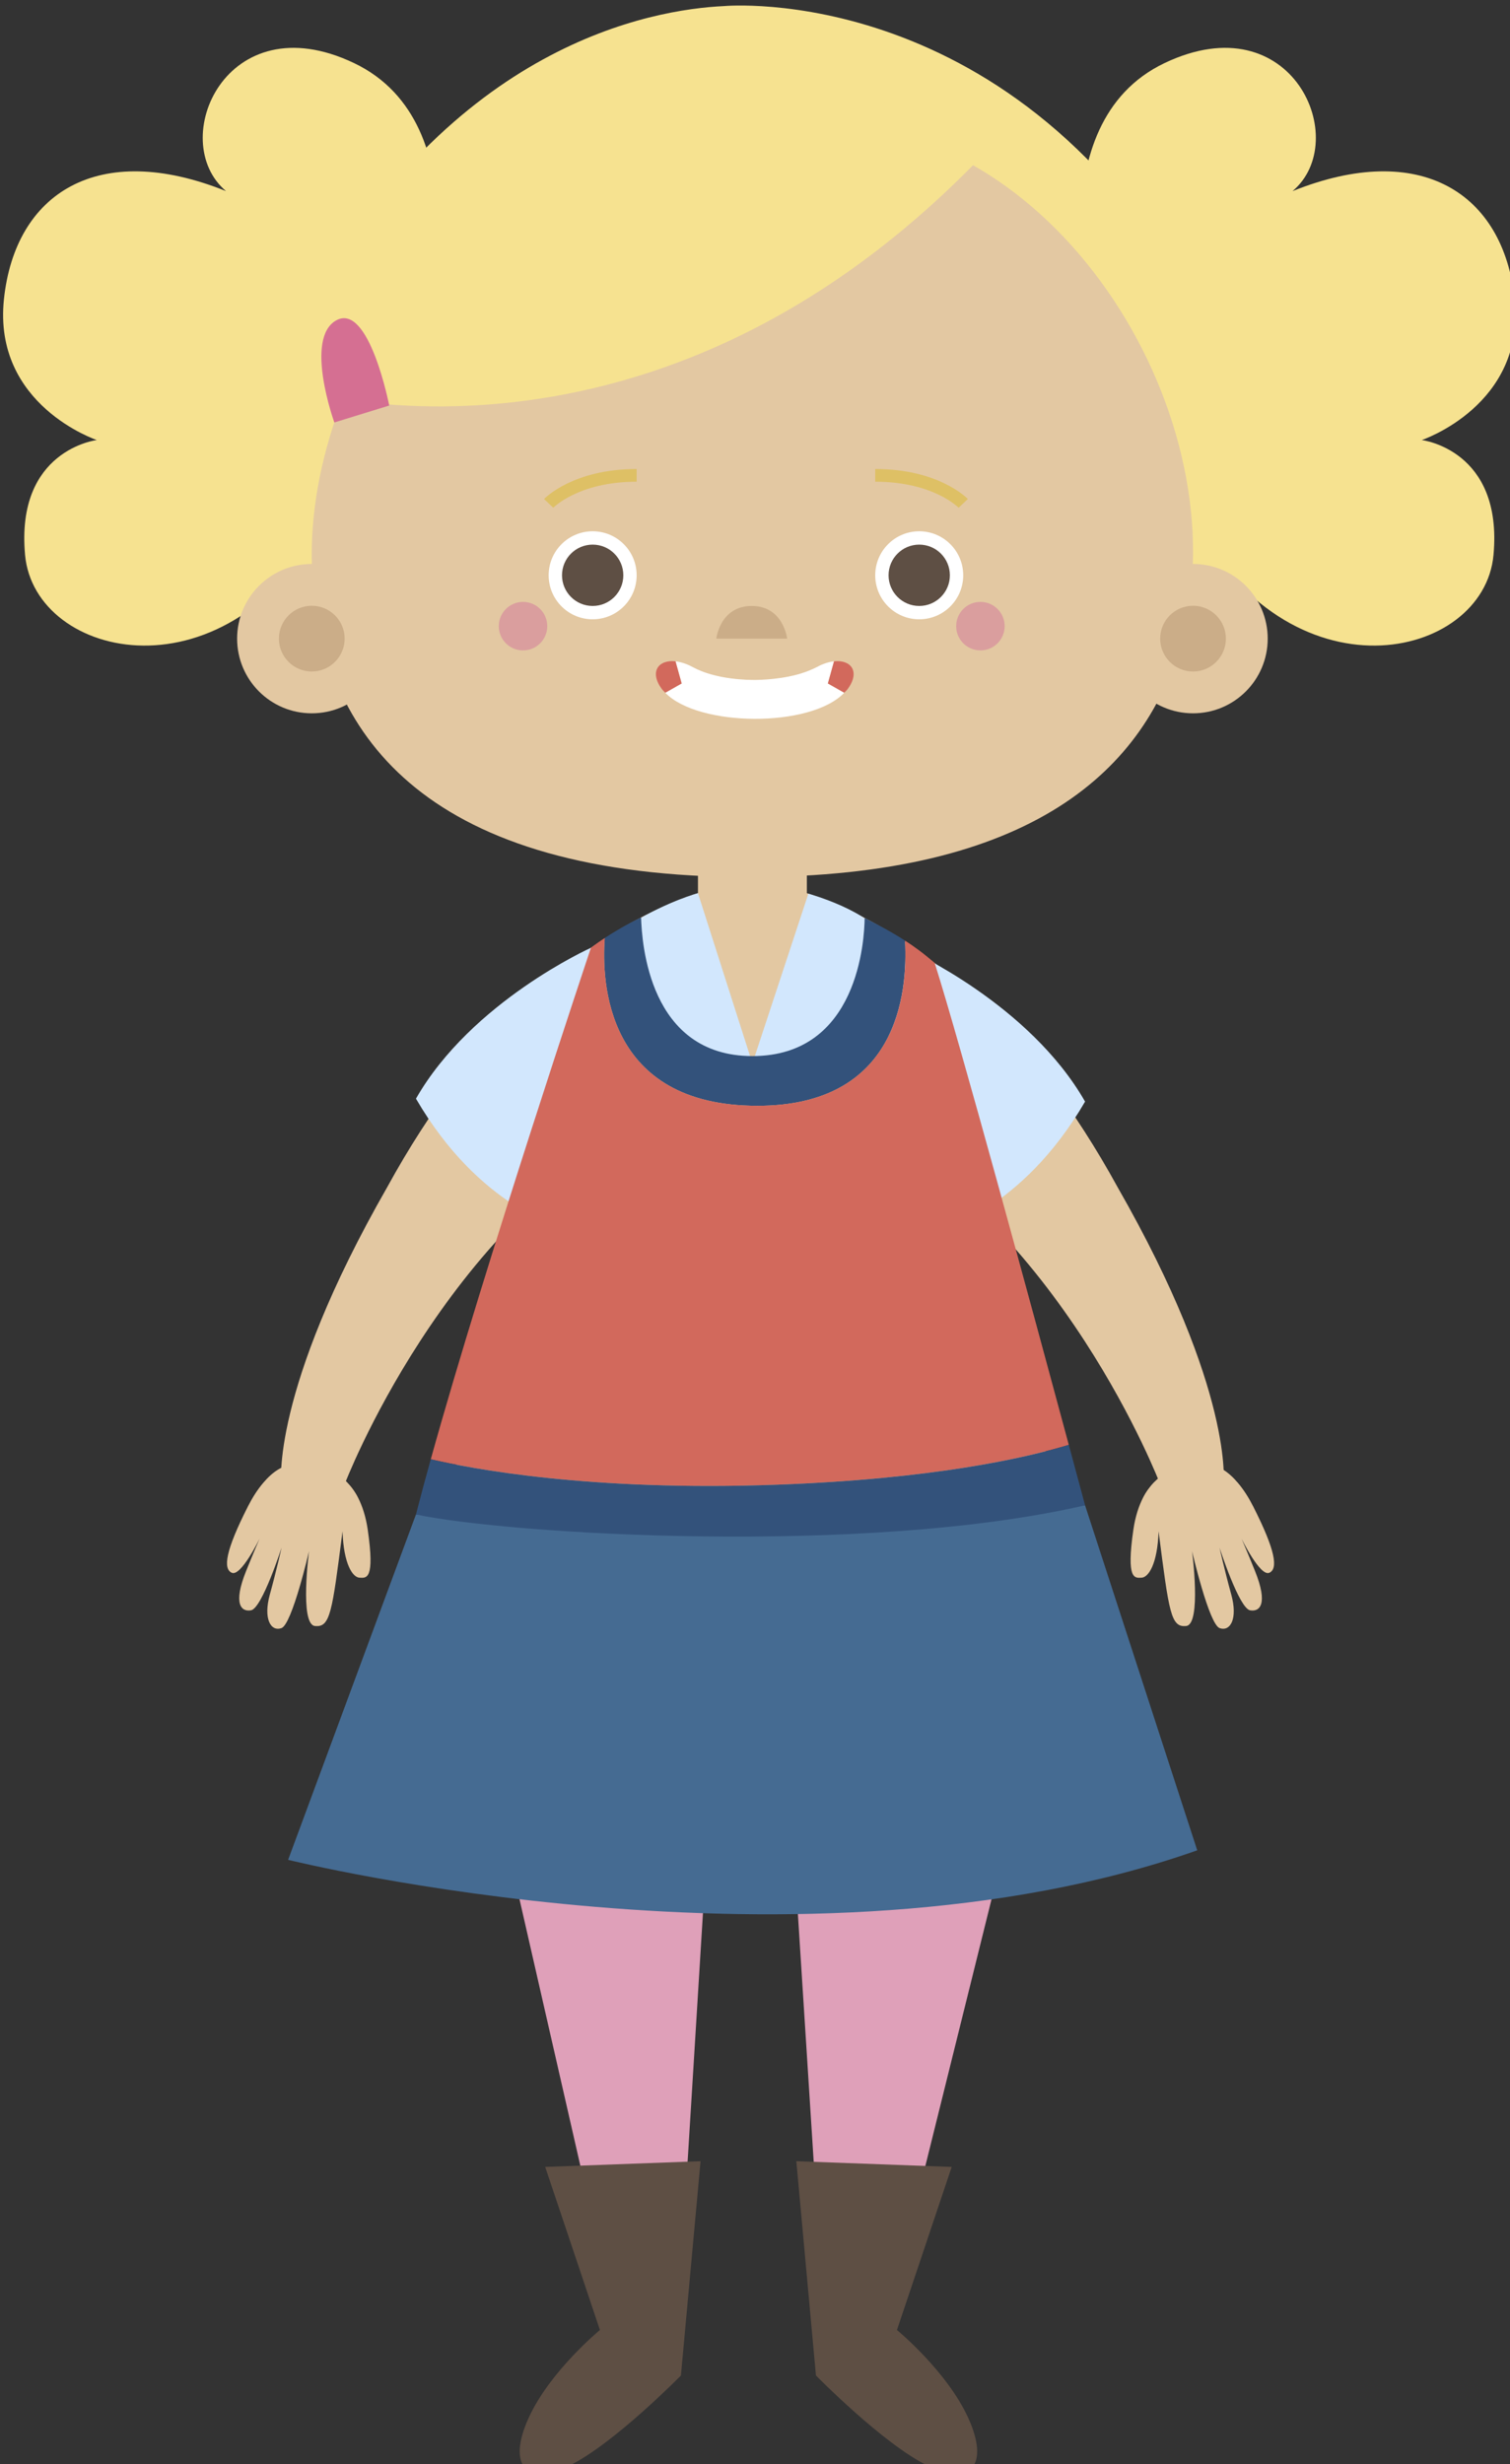 <?xml version="1.0" encoding="UTF-8" standalone="no"?>
<!-- Created with Inkscape (http://www.inkscape.org/) -->

<svg
   width="29.877mm"
   height="48.74mm"
   viewBox="0 0 29.877 48.74"
   version="1.1"
   id="svg1"
   inkscape:version="1.4.2 (f4327f4, 2025-05-13)"
   sodipodi:docname="girl9.svg"
   xmlns:inkscape="http://www.inkscape.org/namespaces/inkscape"
   xmlns:sodipodi="http://sodipodi.sourceforge.net/DTD/sodipodi-0.dtd"
   xmlns="http://www.w3.org/2000/svg"
   xmlns:svg="http://www.w3.org/2000/svg">
  <rect x="0" y="0" width="29.877" height="48.74" fill="#333333" stroke="none"/>
  <sodipodi:namedview
     id="namedview1"
     pagecolor="#ffffff"
     bordercolor="#000000"
     borderopacity="0.25"
     inkscape:showpageshadow="2"
     inkscape:pageopacity="0.0"
     inkscape:pagecheckerboard="0"
     inkscape:deskcolor="#d1d1d1"
     inkscape:document-units="mm"
     inkscape:zoom="1.2275954"
     inkscape:cx="48.876039"
     inkscape:cy="-167.80773"
     inkscape:window-width="2880"
     inkscape:window-height="1676"
     inkscape:window-x="-12"
     inkscape:window-y="-12"
     inkscape:window-maximized="1"
     inkscape:current-layer="layer1" />
  <defs
     id="defs1">
    <clipPath
       clipPathUnits="userSpaceOnUse"
       id="clipPath119">
      <path
         d="m 2429.58,8528.87 v 0 l -1.54,4.27 c 7.66,35.49 -15.79,67.53 -15.79,67.53 10.47,20.59 15.22,39.01 16.15,55.3 95.03,81.21 245.93,222.7 239.94,298.46 -6.68,84.06 -297.09,299.7 -435.14,397.71 -1.96,12.33 -3.87,24.38 -5.72,36.02 -4.67,29.42 -8.97,56.5 -12.82,80.63 v 0 c 0,0 399.66,-281.36 528.14,-436.13 0,0 44.89,-42.39 44.81,-102.96 0,-4.99 -0.32,-10.11 -0.98,-15.34 -8.76,-68.62 -357.05,-385.49 -357.05,-385.49"
         transform="translate(0,2.5000001e-4)"
         id="path119" />
    </clipPath>
    <clipPath
       clipPathUnits="userSpaceOnUse"
       id="clipPath299">
      <path
         d="m 6622.23,11070.3 c 4.28,3.8 8.4,7.9 12.38,12.2 -0.48,-0.6 -0.96,-1.2 -1.45,-1.8 -3.23,-3.4 -6.57,-6.6 -10.01,-9.8 -0.22,-0.1 -0.44,-0.3 -0.66,-0.4 l -0.26,-0.2"
         transform="translate(0,2.5000001e-4)"
         id="path299" />
    </clipPath>
    <clipPath
       clipPathUnits="userSpaceOnUse"
       id="clipPath602">
      <path
         d="m 4237.98,3522.14 c 0,0 0,0.01 0,0.02 0,-0.01 0,-0.01 0,-0.02 m 0.01,0.2 c 0,0.1 0.01,0.2 0.01,0.3 0,-0.1 -0.01,-0.2 -0.01,-0.3"
         transform="translate(0,2.5000001e-4)"
         id="path602" />
    </clipPath>
  </defs>
  <g
     inkscape:label="图层 1"
     inkscape:groupmode="layer"
     id="layer1"
     transform="translate(-91.546,-382.587)">
    <g
       id="g155"
       transform="matrix(0.265,0,0,0.265,52.546,313.28)">
		<path
   style="fill:#f6e290"
   d="m 228.76,285.894 c 0,0 -4.198,-15.095 5.359,-19.65 9.557,-4.555 14.023,5.806 9.557,9.557 9.557,-3.841 15.75,0.149 16.584,8.069 0.834,7.92 -6.937,10.51 -6.937,10.51 0,0 6.074,0.715 5.359,8.575 -0.715,7.86 -15.274,11.165 -22.598,-2.948"
   id="path119-1" />

		<path
   style="fill:#f6e290"
   d="m 178.963,285.894 c 0,0 4.198,-15.095 -5.359,-19.65 -9.557,-4.555 -14.023,5.806 -9.557,9.557 -9.557,-3.841 -15.75,0.149 -16.584,8.069 -0.834,7.92 6.937,10.51 6.937,10.51 0,0 -6.074,0.715 -5.359,8.575 0.715,7.86 15.274,11.165 22.598,-2.948"
   id="path120" />

		<path
   style="fill:#f6e290"
   d="m 236.612,284.632 c -13.54,-24.66 -35.363,-22.644 -35.37,-22.643 -5.431,0.251 -20.283,2.836 -31.159,22.643 -13.543,24.664 6.257,34.168 33.264,34.168 27.007,0 46.808,-9.504 33.265,-34.168 z"
   id="path121" />

		<path
   style="fill:#e3c8a2"
   d="m 197.975,270.806 h 10.664 c 17.736,0 31.173,22.188 26.763,38.476 -2.611,9.644 -11.111,17.718 -32.255,17.718 -24.1,0 -31.57,-10.49 -32.6,-21.838 -1.367,-15.076 11.468,-34.356 27.428,-34.356 z"
   id="path122" />

		<rect
   x="199.283"
   y="324.745"
   style="fill:#e3c8a2"
   width="8.13"
   height="8.373"
   id="rect122" />

		<path
   style="fill:#e3c8a2"
   d="m 185.14,347.088 c 0,-18.549 18.208,-18.849 18.208,-18.849 0,0 18.208,0.299 18.208,18.849 0,18.55 18.492,50.285 -18.208,50.285 -36.7,0 -18.208,-31.735 -18.208,-50.285 z"
   id="path123" />

		<polygon
   style="fill:#dfa0b9"
   points="226.214,383.103 212.585,438.005 208.898,438.115 205.845,390.335 "
   id="polygon123" />

		<polygon
   style="fill:#dfa0b9"
   points="181.049,381.8 193.887,438.005 197.574,438.005 200.85,385.003 "
   id="polygon124" />

		<path
   style="fill:#f6e290"
   d="m 168.525,290.375 c 0,0 27.628,9.296 53.183,-18.49 -24.383,-9.473 -41.441,-4.073 -53.183,18.49 z"
   id="path124" />

		<g
   id="g135">
			<g
   id="g125">
				<path
   style="fill:#ffffff"
   d="m 194.705,304.474 c 0,1.814 -1.471,3.285 -3.285,3.285 -1.814,0 -3.285,-1.471 -3.285,-3.285 0,-1.814 1.471,-3.285 3.285,-3.285 1.815,0 3.285,1.471 3.285,3.285 z"
   id="path125" />

				<circle
   style="fill:#5e4f44"
   cx="191.421"
   cy="304.474"
   r="2.289"
   id="circle125" />

			</g>

			<g
   id="g127">
				<path
   style="fill:#ffffff"
   d="m 219.088,304.474 c 0,1.814 -1.471,3.285 -3.285,3.285 -1.814,0 -3.285,-1.471 -3.285,-3.285 0,-1.814 1.471,-3.285 3.285,-3.285 1.815,0 3.285,1.471 3.285,3.285 z"
   id="path126" />

				<path
   style="fill:#5e4f44"
   d="m 213.514,304.474 c 0,1.264 1.025,2.289 2.289,2.289 1.264,0 2.289,-1.025 2.289,-2.289 0,-1.264 -1.025,-2.289 -2.289,-2.289 -1.264,0 -2.289,1.025 -2.289,2.289 z"
   id="path127" />

			</g>

			<path
   style="fill:#e3c8a2"
   d="m 176.022,309.202 c 0,3.078 -2.496,5.574 -5.574,5.574 -3.078,0 -5.574,-2.496 -5.574,-5.574 0,-3.079 2.496,-5.574 5.574,-5.574 3.078,0 5.574,2.495 5.574,5.574 z"
   id="path128" />

			<path
   style="fill:#cbad88"
   d="m 200.652,309.202 h 5.289 c 0,0 -0.275,-2.438 -2.644,-2.438 -2.369,0 -2.645,2.438 -2.645,2.438 z"
   id="path129" />

			<path
   style="fill:none;stroke:#dec065;stroke-width:0.947;stroke-miterlimit:10"
   d="m 188.136,299.107 c 0,0 1.987,-2.092 6.57,-2.092"
   id="path130" />

			<path
   style="fill:none;stroke:#dec065;stroke-width:0.947;stroke-miterlimit:10"
   d="m 219.088,299.107 c 0,0 -1.987,-2.092 -6.57,-2.092"
   id="path131" />

			<path
   style="fill:#cbad88"
   d="m 172.902,309.202 c 0,1.355 -1.099,2.454 -2.454,2.454 -1.355,0 -2.454,-1.099 -2.454,-2.454 0,-1.355 1.099,-2.454 2.454,-2.454 1.355,0 2.454,1.098 2.454,2.454 z"
   id="path132" />

			<path
   style="fill:#e3c8a2"
   d="m 241.822,309.202 c 0,3.078 -2.496,5.574 -5.574,5.574 -3.079,0 -5.574,-2.496 -5.574,-5.574 0,-3.079 2.496,-5.574 5.574,-5.574 3.078,0 5.574,2.495 5.574,5.574 z"
   id="path133" />

			<circle
   style="fill:#cbad88"
   cx="236.247"
   cy="309.202"
   r="2.454"
   id="circle133" />

			<path
   style="fill:#da9e9e"
   d="m 188.031,308.27 c 0,1 -0.81,1.81 -1.81,1.81 -1,0 -1.81,-0.81 -1.81,-1.81 0,-1 0.81,-1.81 1.81,-1.81 1,0 1.81,0.81 1.81,1.81 z"
   id="path134" />

			<path
   style="fill:#da9e9e"
   d="m 222.182,308.27 c 0,1 -0.81,1.81 -1.81,1.81 -1,0 -1.81,-0.81 -1.81,-1.81 0,-1 0.81,-1.81 1.81,-1.81 0.999,0 1.81,0.81 1.81,1.81 z"
   id="path135" />

		</g>

		<path
   style="fill:#e3c8a2"
   d="m 200.85,327.003 c 0,0 16.617,-0.839 29.777,23.163 8.753,15.284 7.896,22.182 7.896,22.182 h -4.717 c 0,0 -7.396,-19.464 -23.053,-27.411"
   id="path136" />

		<path
   style="fill:#e3c8a2"
   d="m 205.845,327.003 c 0,0 -16.617,-0.839 -29.777,23.163 -8.753,15.284 -7.896,22.182 -7.896,22.182 h 4.717 c 0,0 7.396,-19.464 23.053,-27.411"
   id="path137" />

		<path
   style="fill:#e3c8a2"
   d="m 193.73,437.218 c 0,0 -6.98,3.545 -6.714,7.66 0.266,4.116 10.585,-5.992 10.585,-5.992 v -2.759 z"
   id="path138" />

		<path
   style="fill:#e3c8a2"
   d="m 212.807,437.236 c 0,0 6.98,3.545 6.714,7.66 -0.266,4.115 -10.622,-6.578 -10.622,-6.578 v -1.639 z"
   id="path139" />

		<path
   style="fill:#d2e7fd"
   d="m 191.29,332.278 c 0,0 -8.912,3.996 -13.063,11.26 4.744,8.154 10.904,9.637 10.904,9.637 0,0 6.772,-11.549 2.159,-20.897 z"
   id="path140" />

		<path
   style="fill:#d2e7fd"
   d="m 215.123,332.497 c 0,0 8.912,3.996 13.063,11.26 -4.744,8.154 -10.904,9.637 -10.904,9.637 0,0 -6.771,-11.55 -2.159,-20.897 z"
   id="path141" />

		<path
   style="fill:#456b92"
   d="m 178.227,374.572 -9.545,25.777 c 0,0 38.653,9.605 67.878,-0.71 l -8.374,-25.75"
   id="path142" />

		<path
   style="fill:#d2e7fd"
   d="m 199.283,328.201 4.065,12.707 4.178,-12.669 c 0,0 4.686,1.274 5.789,3.439 1.103,2.165 -2.372,9.884 -9.967,9.884 -7.595,0 -8.522,-7.491 -8.967,-11.153 2.78,-1.661 4.902,-2.208 4.902,-2.208 z"
   id="path143" />

		<path
   style="fill:#5e4f44"
   d="m 187.876,423.27 11.6,-0.427 -1.465,15.996 c 0,0 -5.039,5.128 -8.32,6.716 -3.28,1.587 -4.643,-0.04 -3.055,-3.541 1.587,-3.5 5.327,-6.572 5.327,-6.572 z"
   id="path144" />

		<path
   style="fill:#5e4f44"
   d="m 218.228,423.27 -11.6,-0.427 1.465,15.996 c 0,0 5.039,5.128 8.319,6.716 3.28,1.587 4.643,-0.04 3.055,-3.541 -1.587,-3.5 -5.327,-6.572 -5.327,-6.572 z"
   id="path145" />

		<g
   id="g148">
			<path
   style="fill:#33527b"
   d="m 203.723,344.07 c 10.435,0 11.236,-8.327 11.019,-12.329 -1.018,-0.659 -2.025,-1.184 -3.013,-1.691 -0.018,1.594 -0.464,10.309 -8.382,10.309 -7.727,0 -8.251,-8.451 -8.312,-10.347 -1.119,0.535 -2.055,1.102 -2.712,1.534 -0.241,3.222 0.043,12.524 11.4,12.524 z"
   id="path146" />

			<path
   style="fill:#d2695c"
   d="m 205.239,372.348 c 11.57,-0.428 18.423,-1.975 21.733,-2.971 -2.697,-10.004 -8.092,-29.914 -10.011,-35.955 -0.744,-0.665 -1.484,-1.207 -2.218,-1.682 0.217,4.002 -0.585,12.329 -11.019,12.329 -11.357,0 -11.641,-9.302 -11.399,-12.523 -0.657,0.433 -1.034,0.732 -1.034,0.732 0,0 -7.847,23.411 -11.957,38.173 2.962,0.697 11.87,2.416 25.905,1.897 z"
   id="path147" />

			<path
   style="fill:#33527b"
   d="m 205.239,372.348 c -14.035,0.519 -22.943,-1.201 -25.906,-1.897 -0.409,1.469 -0.782,2.855 -1.106,4.121 6.941,1.47 33.473,3.12 49.96,-0.684 -0.275,-1.022 -0.695,-2.585 -1.215,-4.511 -3.31,0.997 -10.163,2.544 -21.733,2.971 z"
   id="path148" />

		</g>

		<path
   style="fill:#d2695c"
   d="m 204.067,315.166 c -0.348,0.005 -0.412,0.008 -0.412,0.008 z"
   id="path149" />

		<g
   id="g152">
			<path
   style="fill:#ffffff"
   d="m 209.441,310.896 c -0.385,0.042 -0.821,0.175 -1.283,0.428 -0.111,0.061 -0.231,0.11 -0.348,0.164 -1.447,0.658 -3.286,0.781 -4.179,0.796 -0.639,0.009 -3.027,-0.025 -4.741,-0.959 -0.002,-10e-4 -0.004,-0.002 -0.006,-0.003 -0.46,-0.25 -0.894,-0.382 -1.277,-0.424 l 0.459,1.652 -1.222,0.691 c 2.452,2.553 10.855,2.636 13.361,0 l -1.222,-0.691 z"
   id="path150" />

			<path
   style="fill:#d2695c"
   d="m 197.607,310.896 c -1.275,-0.139 -1.969,0.771 -1.029,2.059 0.073,0.101 0.176,0.19 0.266,0.284 l 1.222,-0.691 z"
   id="path151" />

			<path
   style="fill:#d2695c"
   d="m 209.441,310.896 -0.459,1.652 1.222,0.691 c 0.09,-0.094 0.192,-0.183 0.265,-0.284 0.941,-1.288 0.247,-2.198 -1.028,-2.059 z"
   id="path152" />

		</g>

		<path
   style="fill:#e3c8a2"
   d="m 237.229,370.78 c -1.932,-0.252 -3.841,0.804 -4.718,2.544 -0.312,0.619 -0.575,1.397 -0.716,2.367 -0.552,3.791 0.102,3.623 0.613,3.599 0.511,-0.023 1.184,-1.011 1.267,-3.463 0.78,6.081 0.916,7.189 2.059,7.069 1.162,-0.121 0.44,-5.586 0.44,-5.586 0,0 1.265,5.474 2.064,5.747 0.799,0.273 1.361,-0.705 0.862,-2.513 -0.499,-1.809 -0.876,-3.497 -0.876,-3.497 0,0 1.458,4.529 2.282,4.678 0.719,0.13 1.37,-0.447 0.366,-2.936 -0.556,-1.379 -1.008,-2.42 -1.008,-2.42 0,0 1.387,2.859 2.077,2.555 0.67,-0.296 0.47,-1.658 -1.208,-4.961 -0.315,-0.619 -0.684,-1.216 -1.133,-1.745 -0.715,-0.842 -1.431,-1.315 -2.371,-1.438 z"
   id="path153" />

		<path
   style="fill:#e3c8a2"
   d="m 169.19,370.78 c 1.932,-0.252 3.841,0.804 4.718,2.544 0.312,0.619 0.575,1.397 0.716,2.367 0.552,3.791 -0.102,3.623 -0.613,3.599 -0.511,-0.023 -1.184,-1.011 -1.267,-3.463 -0.78,6.081 -0.916,7.189 -2.06,7.069 -1.162,-0.121 -0.44,-5.586 -0.44,-5.586 0,0 -1.265,5.474 -2.064,5.747 -0.799,0.273 -1.361,-0.705 -0.862,-2.513 0.499,-1.809 0.876,-3.497 0.876,-3.497 0,0 -1.458,4.529 -2.281,4.678 -0.719,0.13 -1.37,-0.447 -0.366,-2.936 0.556,-1.379 1.008,-2.42 1.008,-2.42 0,0 -1.387,2.859 -2.077,2.555 -0.671,-0.296 -0.471,-1.658 1.208,-4.961 0.315,-0.619 0.684,-1.216 1.133,-1.745 0.715,-0.842 1.431,-1.315 2.371,-1.438 z"
   id="path154" />

		<path
   style="fill:#d56f92"
   d="m 172.133,293.067 c 0,0 -2.281,-6.307 0.159,-7.629 2.44,-1.321 3.939,6.366 3.939,6.366 z"
   id="path155" />

	</g>
  </g>
</svg>
